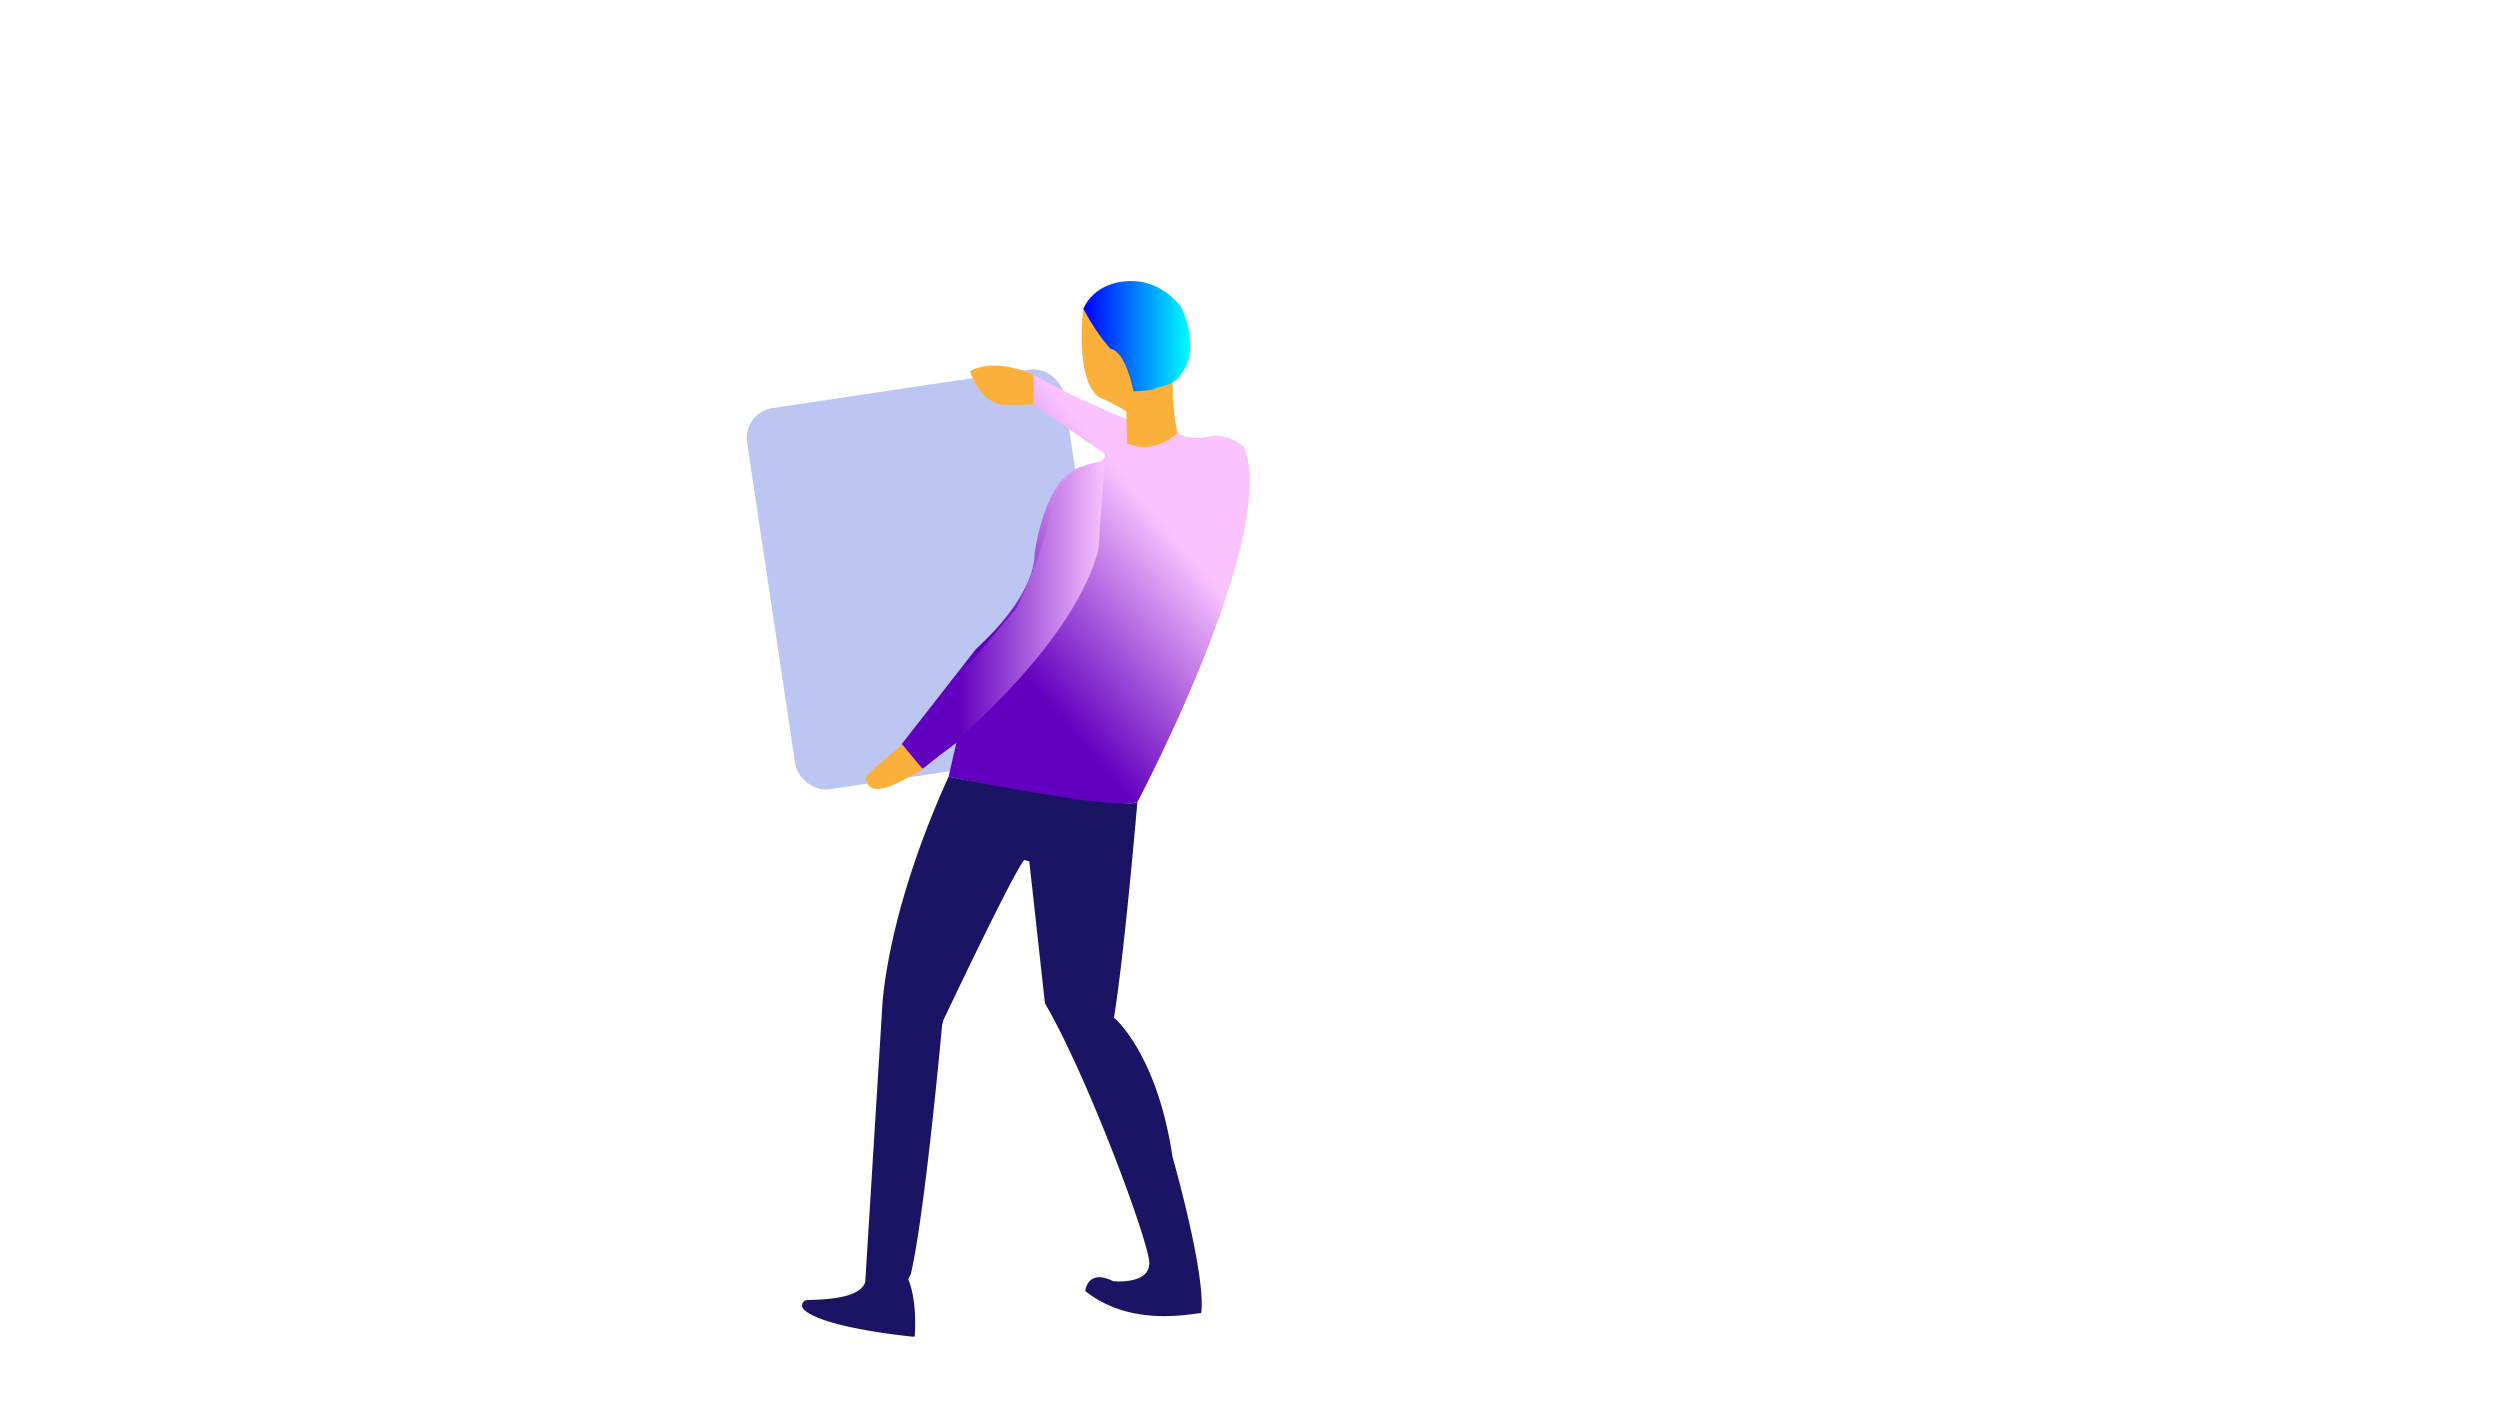 <svg id="Layer_1" data-name="Layer 1" xmlns="http://www.w3.org/2000/svg" xmlns:xlink="http://www.w3.org/1999/xlink" viewBox="0 0 1920 1080"><defs><style>.cls-1{fill:#bdc6f3;}.cls-2{fill:url(#linear-gradient);}.cls-3{fill:url(#linear-gradient-2);}.cls-4{fill:#fbb03b;}.cls-5{fill:url(#linear-gradient-3);}.cls-6{fill:#1b1464;}</style><linearGradient id="linear-gradient" x1="745.93" y1="526.7" x2="907.93" y2="388.46" gradientUnits="userSpaceOnUse"><stop offset="0.17" stop-color="#6200bf"/><stop offset="0.91" stop-color="#fac3ff"/></linearGradient><linearGradient id="linear-gradient-2" x1="695.5" y1="472.5" x2="848.5" y2="472.5" gradientUnits="userSpaceOnUse"><stop offset="0.27" stop-color="#6200bf"/><stop offset="1" stop-color="#fac3ff"/></linearGradient><linearGradient id="linear-gradient-3" x1="832" y1="258.17" x2="914.17" y2="258.17" gradientUnits="userSpaceOnUse"><stop offset="0" stop-color="blue"/><stop offset="1" stop-color="aqua"/></linearGradient></defs><g id="boy"><rect class="cls-1" x="590.92" y="296.93" width="246.12" height="295.97" rx="23.08" transform="translate(-58.01 110.62) rotate(-8.51)"/><path class="cls-2" d="M793.75,287.75v23L848.5,348.5s3,8-18,10c0,0-26,3-36,67,0,0,3,29-45,73l-57,73,15,19,27-20-6,26S850,624,873.5,616c0,0,109-205.5,82-272.5a34.91,34.91,0,0,0-23-9s-18,5-28-2c0,0-30.5-4.5-65-22C839.5,310.5,827.75,306.75,793.75,287.75Z"/><path class="cls-3" d="M848.5,354.5s-33-1-41,36c0,0-4,29-27,77,0,0-57,66-85,101a32.21,32.21,0,0,1,13,22s113-86,135-168Z"/><path class="cls-4" d="M832,237s-7,54,12,68c0,0,14,6,21,11l.5,24.5s19,10,39-8c0,0-4-13-4-39Z"/><path class="cls-5" d="M832,237s9,18,21,31c0,0,10.5-.5,17.5,32.5,0,0,16,0,18-3,0,0,14-1,19-11,0,0,15-15,0-50,0,0-16-25-47-20C860.5,216.5,840.5,218.5,832,237Z"/><path class="cls-4" d="M793.75,287.75S765,274,745,285c0,0,6,22,24,26l24.75-.25Z"/><path class="cls-4" d="M693,572s-21,16-28,25c0,0-1,17,25,4l19-10Z"/><path class="cls-6" d="M699.5,978.5c11-47,24-191,24-191l1-4s52-110,62-123l4,1,12,109c34.24,58.69,83.84,193.82,80,201-1,15-27.5,12.5-27.5,12.5-20-10-21.5,7.5-21.5,7.5,36,28.86,84,16.69,89,17,4-29-22-120-22-120-12-80-45-107-45-107,8-48,18-165.5,18-165.5-15,7-145-19.5-145-19.5-49,108-51,178-51,178l-13,210c-3.88,13.18-32.6,13.54-44.41,13.94a4.22,4.22,0,0,0-2.8,7.25c14.86,14.29,83.21,20.81,83.21,20.81h2c2-30-5-44-5-44Z"/></g></svg>